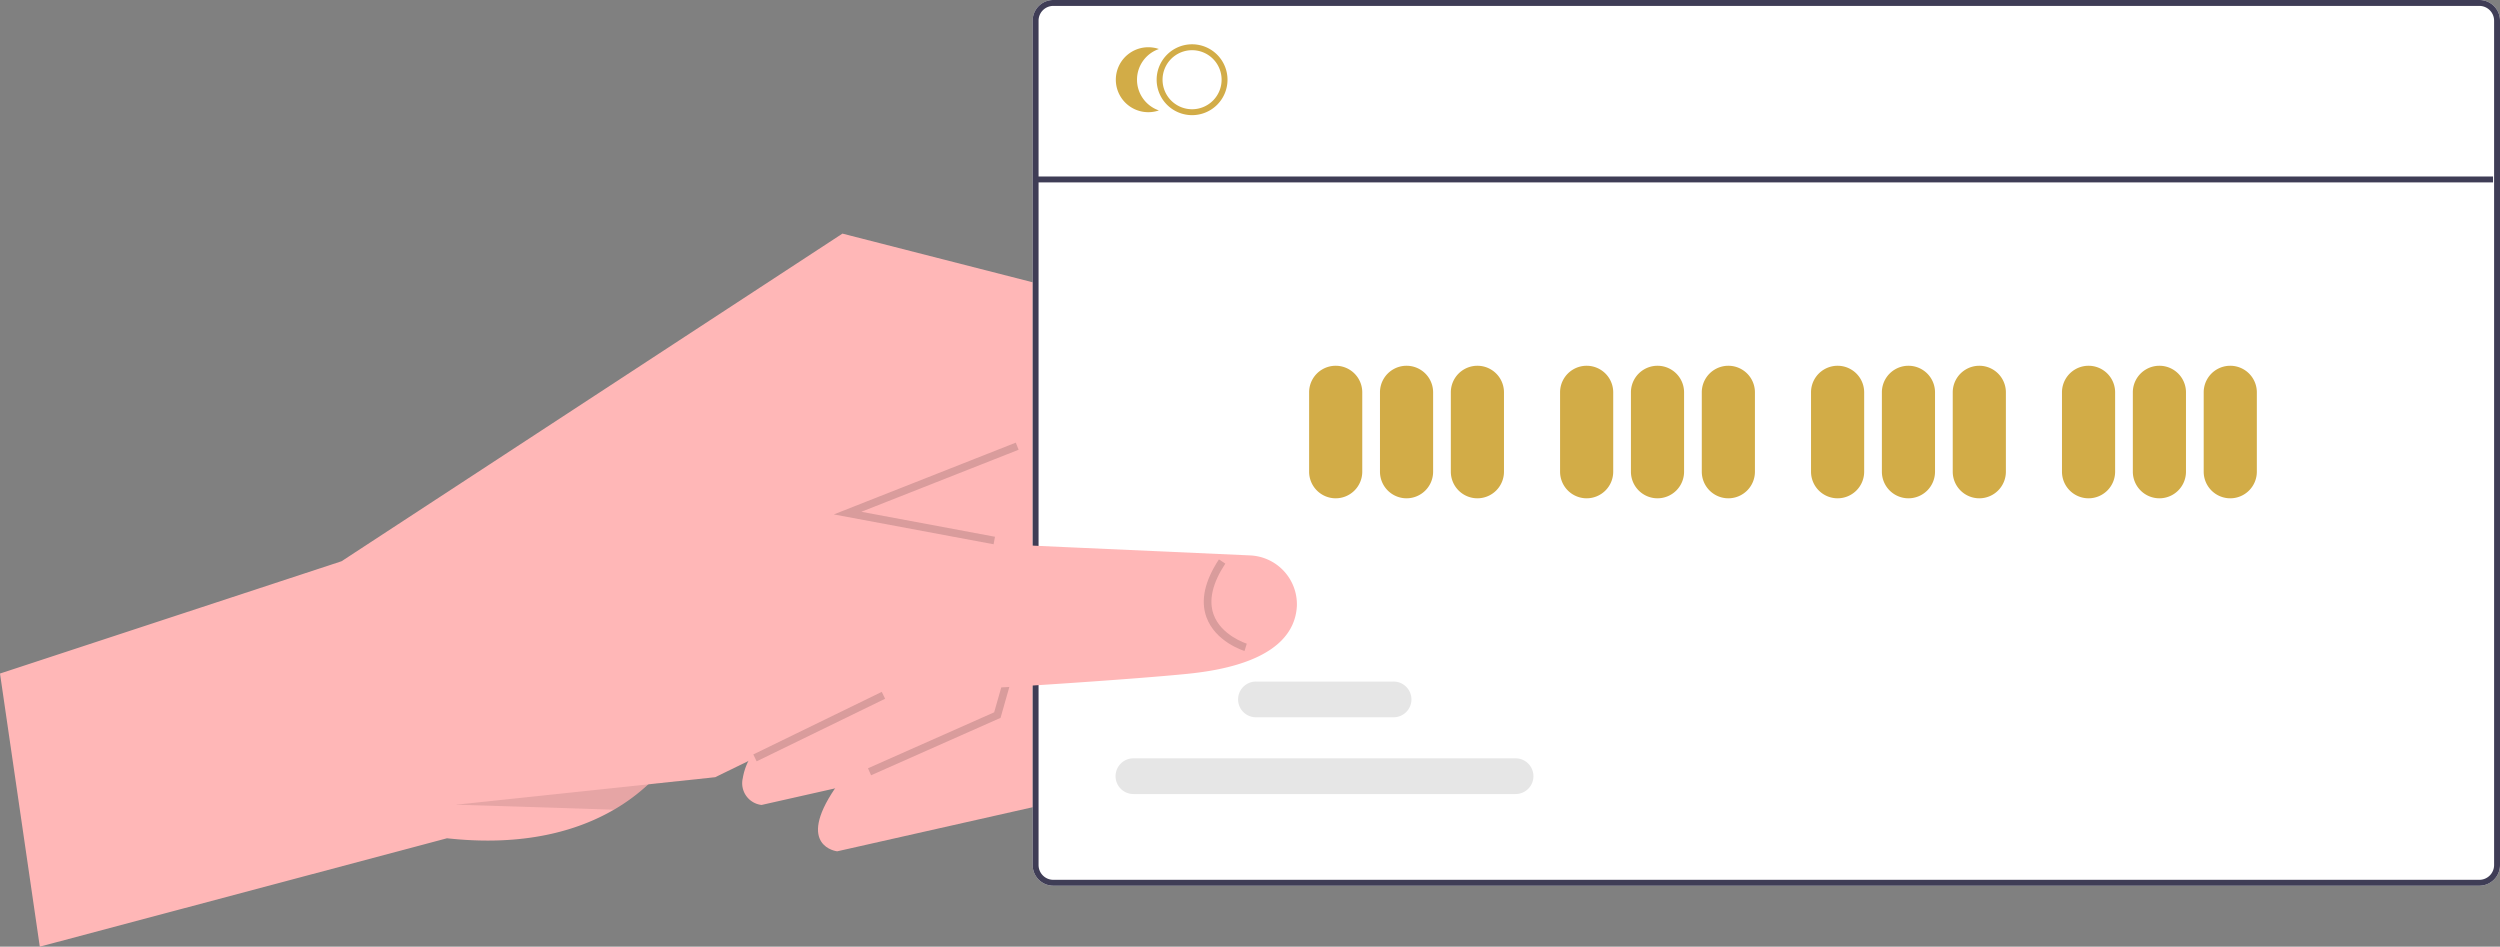 <svg xmlns="http://www.w3.org/2000/svg" data-name="Layer 1" width="653.852" height="247.587" viewBox="0 0 653.852 247.587" xmlns:xlink="http://www.w3.org/1999/xlink"><rect x="0" y="0" width="653.852" height="247.587" fill="#808080" stroke="none"/><path d="M545.502,536.8l-53.474,12.063s-10.904-1.241-.563-16.465c.928-1.371,2.031-2.846,3.326-4.448l27.713-13.601-.258-1.829-5.9-41.612L514.064,454.802l17.394-16.17,3.321-3.089,44.144,40.833-.315.581-18.453,33.355Z" transform="translate(-273.074 -326.207)" fill="#ffb7b7"/><path d="M525.73,524.673l-53.474,12.063a5.712,5.712,0,0,1-4.915-6.995,16.017,16.017,0,0,1,1.445-4.477,48.058,48.058,0,0,1,6.232-9.441l27.713-13.601-3.398-23.965-1.692-11.952-1.096-7.727-2.253-15.902,20.714-19.259L537.566,444.278,559.15,464.248l-2.913,5.258-3.473,6.284-16.667,30.144-3.396,6.14Z" transform="translate(-273.074 -326.207)" fill="#ffb7b7"/><path d="M618.698,516.249s-20.037-1.334-27.531-14.889a24.387,24.387,0,0,1-2.616-14.627L580.385,470.589l-11.623-23.002-29.649-4.682-1.547,1.373-21.499,19.101-6.577,5.844-10.157,9.033-49.257,43.763a36.706,36.706,0,0,1-7.46,9.323,50.214,50.214,0,0,1-8.982,6.64c-9.399,5.454-23.448,9.693-43.651,7.467L283.483,573.793,273.074,502.367l89.327-29.37,131.004-85.691,88.435,22.632,41.009,58.23Z" transform="translate(-273.074 -326.207)" fill="#ffb7b7"/><path d="M921.521,326.207H548.562a5.411,5.411,0,0,0-5.405,5.405V552.453a5.411,5.411,0,0,0,5.405,5.405H921.521a5.411,5.411,0,0,0,5.405-5.405V331.612A5.412,5.412,0,0,0,921.521,326.207Z" transform="translate(-273.074 -326.207)" fill="#fff"/><path d="M921.521,326.207H548.562a5.411,5.411,0,0,0-5.405,5.405V552.453a5.411,5.411,0,0,0,5.405,5.405H921.521a5.411,5.411,0,0,0,5.405-5.405V331.612A5.412,5.412,0,0,0,921.521,326.207ZM925.382,552.453a3.862,3.862,0,0,1-3.861,3.861H548.562a3.862,3.862,0,0,1-3.861-3.861V331.612a3.863,3.863,0,0,1,3.861-3.861H921.521a3.863,3.863,0,0,1,3.861,3.861Z" transform="translate(-273.074 -326.207)" fill="#3f3d56"/><path d="M584.851,356.323a9.266,9.266,0,1,1,9.266-9.266A9.266,9.266,0,0,1,584.851,356.323Zm0-16.988a7.722,7.722,0,1,0,7.722,7.722A7.722,7.722,0,0,0,584.851,339.335Z" transform="translate(-273.074 -326.207)" fill="#d2ac47"/><path d="M570.448,347.057a8.496,8.496,0,0,1,5.724-8.03,8.494,8.494,0,1,0,0,16.059A8.496,8.496,0,0,1,570.448,347.057Z" transform="translate(-273.074 -326.207)" fill="#d2ac47"/><path d="M622.412,456.534a6.958,6.958,0,0,1-6.95-6.95V428.736a6.95,6.95,0,0,1,13.899,0v20.849A6.957,6.957,0,0,1,622.412,456.534Z" transform="translate(-273.074 -326.207)" fill="#d2ac47"/><path d="M640.944,456.534a6.957,6.957,0,0,1-6.95-6.95V428.736a6.95,6.95,0,0,1,13.899,0v20.849A6.957,6.957,0,0,1,640.944,456.534Z" transform="translate(-273.074 -326.207)" fill="#d2ac47"/><path d="M659.476,456.534a6.957,6.957,0,0,1-6.95-6.95V428.736a6.95,6.95,0,0,1,13.899,0v20.849A6.957,6.957,0,0,1,659.476,456.534Z" transform="translate(-273.074 -326.207)" fill="#d2ac47"/><path d="M688.047,456.534a6.957,6.957,0,0,1-6.95-6.95V428.736a6.95,6.95,0,0,1,13.899,0v20.849A6.957,6.957,0,0,1,688.047,456.534Z" transform="translate(-273.074 -326.207)" fill="#d2ac47"/><path d="M706.579,456.534a6.957,6.957,0,0,1-6.95-6.95V428.736a6.95,6.95,0,0,1,13.899,0v20.849A6.957,6.957,0,0,1,706.579,456.534Z" transform="translate(-273.074 -326.207)" fill="#d2ac47"/><path d="M725.111,456.534a6.957,6.957,0,0,1-6.95-6.95V428.736a6.95,6.95,0,0,1,13.899,0v20.849A6.957,6.957,0,0,1,725.111,456.534Z" transform="translate(-273.074 -326.207)" fill="#d2ac47"/><path d="M753.681,456.534a6.957,6.957,0,0,1-6.95-6.95V428.736a6.95,6.95,0,0,1,13.899,0v20.849A6.957,6.957,0,0,1,753.681,456.534Z" transform="translate(-273.074 -326.207)" fill="#d2ac47"/><path d="M772.213,456.534a6.957,6.957,0,0,1-6.95-6.95V428.736a6.95,6.95,0,0,1,13.899,0v20.849A6.957,6.957,0,0,1,772.213,456.534Z" transform="translate(-273.074 -326.207)" fill="#d2ac47"/><path d="M790.745,456.534a6.957,6.957,0,0,1-6.95-6.95V428.736a6.95,6.95,0,0,1,13.899,0v20.849A6.957,6.957,0,0,1,790.745,456.534Z" transform="translate(-273.074 -326.207)" fill="#d2ac47"/><path d="M819.316,456.534a6.957,6.957,0,0,1-6.95-6.95V428.736a6.95,6.95,0,0,1,13.899,0v20.849A6.957,6.957,0,0,1,819.316,456.534Z" transform="translate(-273.074 -326.207)" fill="#d2ac47"/><path d="M837.848,456.534a6.957,6.957,0,0,1-6.95-6.95V428.736a6.95,6.95,0,0,1,13.899,0v20.849A6.957,6.957,0,0,1,837.848,456.534Z" transform="translate(-273.074 -326.207)" fill="#d2ac47"/><path d="M856.38,456.534a6.957,6.957,0,0,1-6.95-6.95V428.736a6.95,6.95,0,0,1,13.899,0v20.849A6.957,6.957,0,0,1,856.38,456.534Z" transform="translate(-273.074 -326.207)" fill="#d2ac47"/><path d="M669.529,533.88H569.578a4.67,4.67,0,1,1,0-9.339h99.95a4.67,4.67,0,0,1,0,9.339Z" transform="translate(-273.074 -326.207)" fill="#e6e6e6"/><path d="M637.483,513.804H601.623a4.67,4.67,0,1,1,0-9.339h35.86a4.67,4.67,0,1,1,0,9.339Z" transform="translate(-273.074 -326.207)" fill="#e6e6e6"/><rect x="271.349" y="46.161" width="380.681" height="1.544" fill="#3f3d56"/><polygon points="227.821 202.764 227.011 200.936 260.015 186.299 267.883 158.697 256.023 149.108 257.28 147.552 270.169 157.973 261.682 187.748 227.821 202.764" opacity="0.15"/><path d="M468.787,525.264l-8.675,4.225-17.495,1.853a50.214,50.214,0,0,1-8.982,6.64l-15.342-.508-25.912-.811L479.981,461.967l17.66,4.337S467.969,527.007,468.787,525.264Z" transform="translate(-273.074 -326.207)" opacity="0.1"/><path d="M591.167,501.359c-2.299.443-4.82.809-7.607,1.09-14.382,1.438-44.783,3.349-47.464,3.484-18.007.847-29.328.838-29.328.838l-37.982,18.493-8.675,4.225-70.317,7.447,95.216-81.19,11.535,2.831,19.522,4.801,21.508,5.288,18.662.839,24.149,1.083,19.519.877a12.809,12.809,0,0,1,12.359,13.168C611.957,491.073,607.492,498.187,591.167,501.359Z" transform="translate(-273.074 -326.207)" fill="#ffb7b7"/><path d="M598.569,496.465c-.311-.095-7.644-2.402-9.971-8.857-1.565-4.34-.463-9.418,3.273-15.093l1.67,1.1c-3.367,5.115-4.399,9.591-3.067,13.303,1.978,5.511,8.614,7.614,8.68,7.635Z" transform="translate(-273.074 -326.207)" opacity="0.15"/><rect x="468.642" y="515.236" width="37.377" height="2" transform="translate(-449.922 -60.683) rotate(-25.969)" opacity="0.15"/><polygon points="218.073 134.541 265.672 115.768 266.406 117.629 225.273 133.852 260.231 140.382 259.863 142.348 218.073 134.541" opacity="0.15"/></svg>